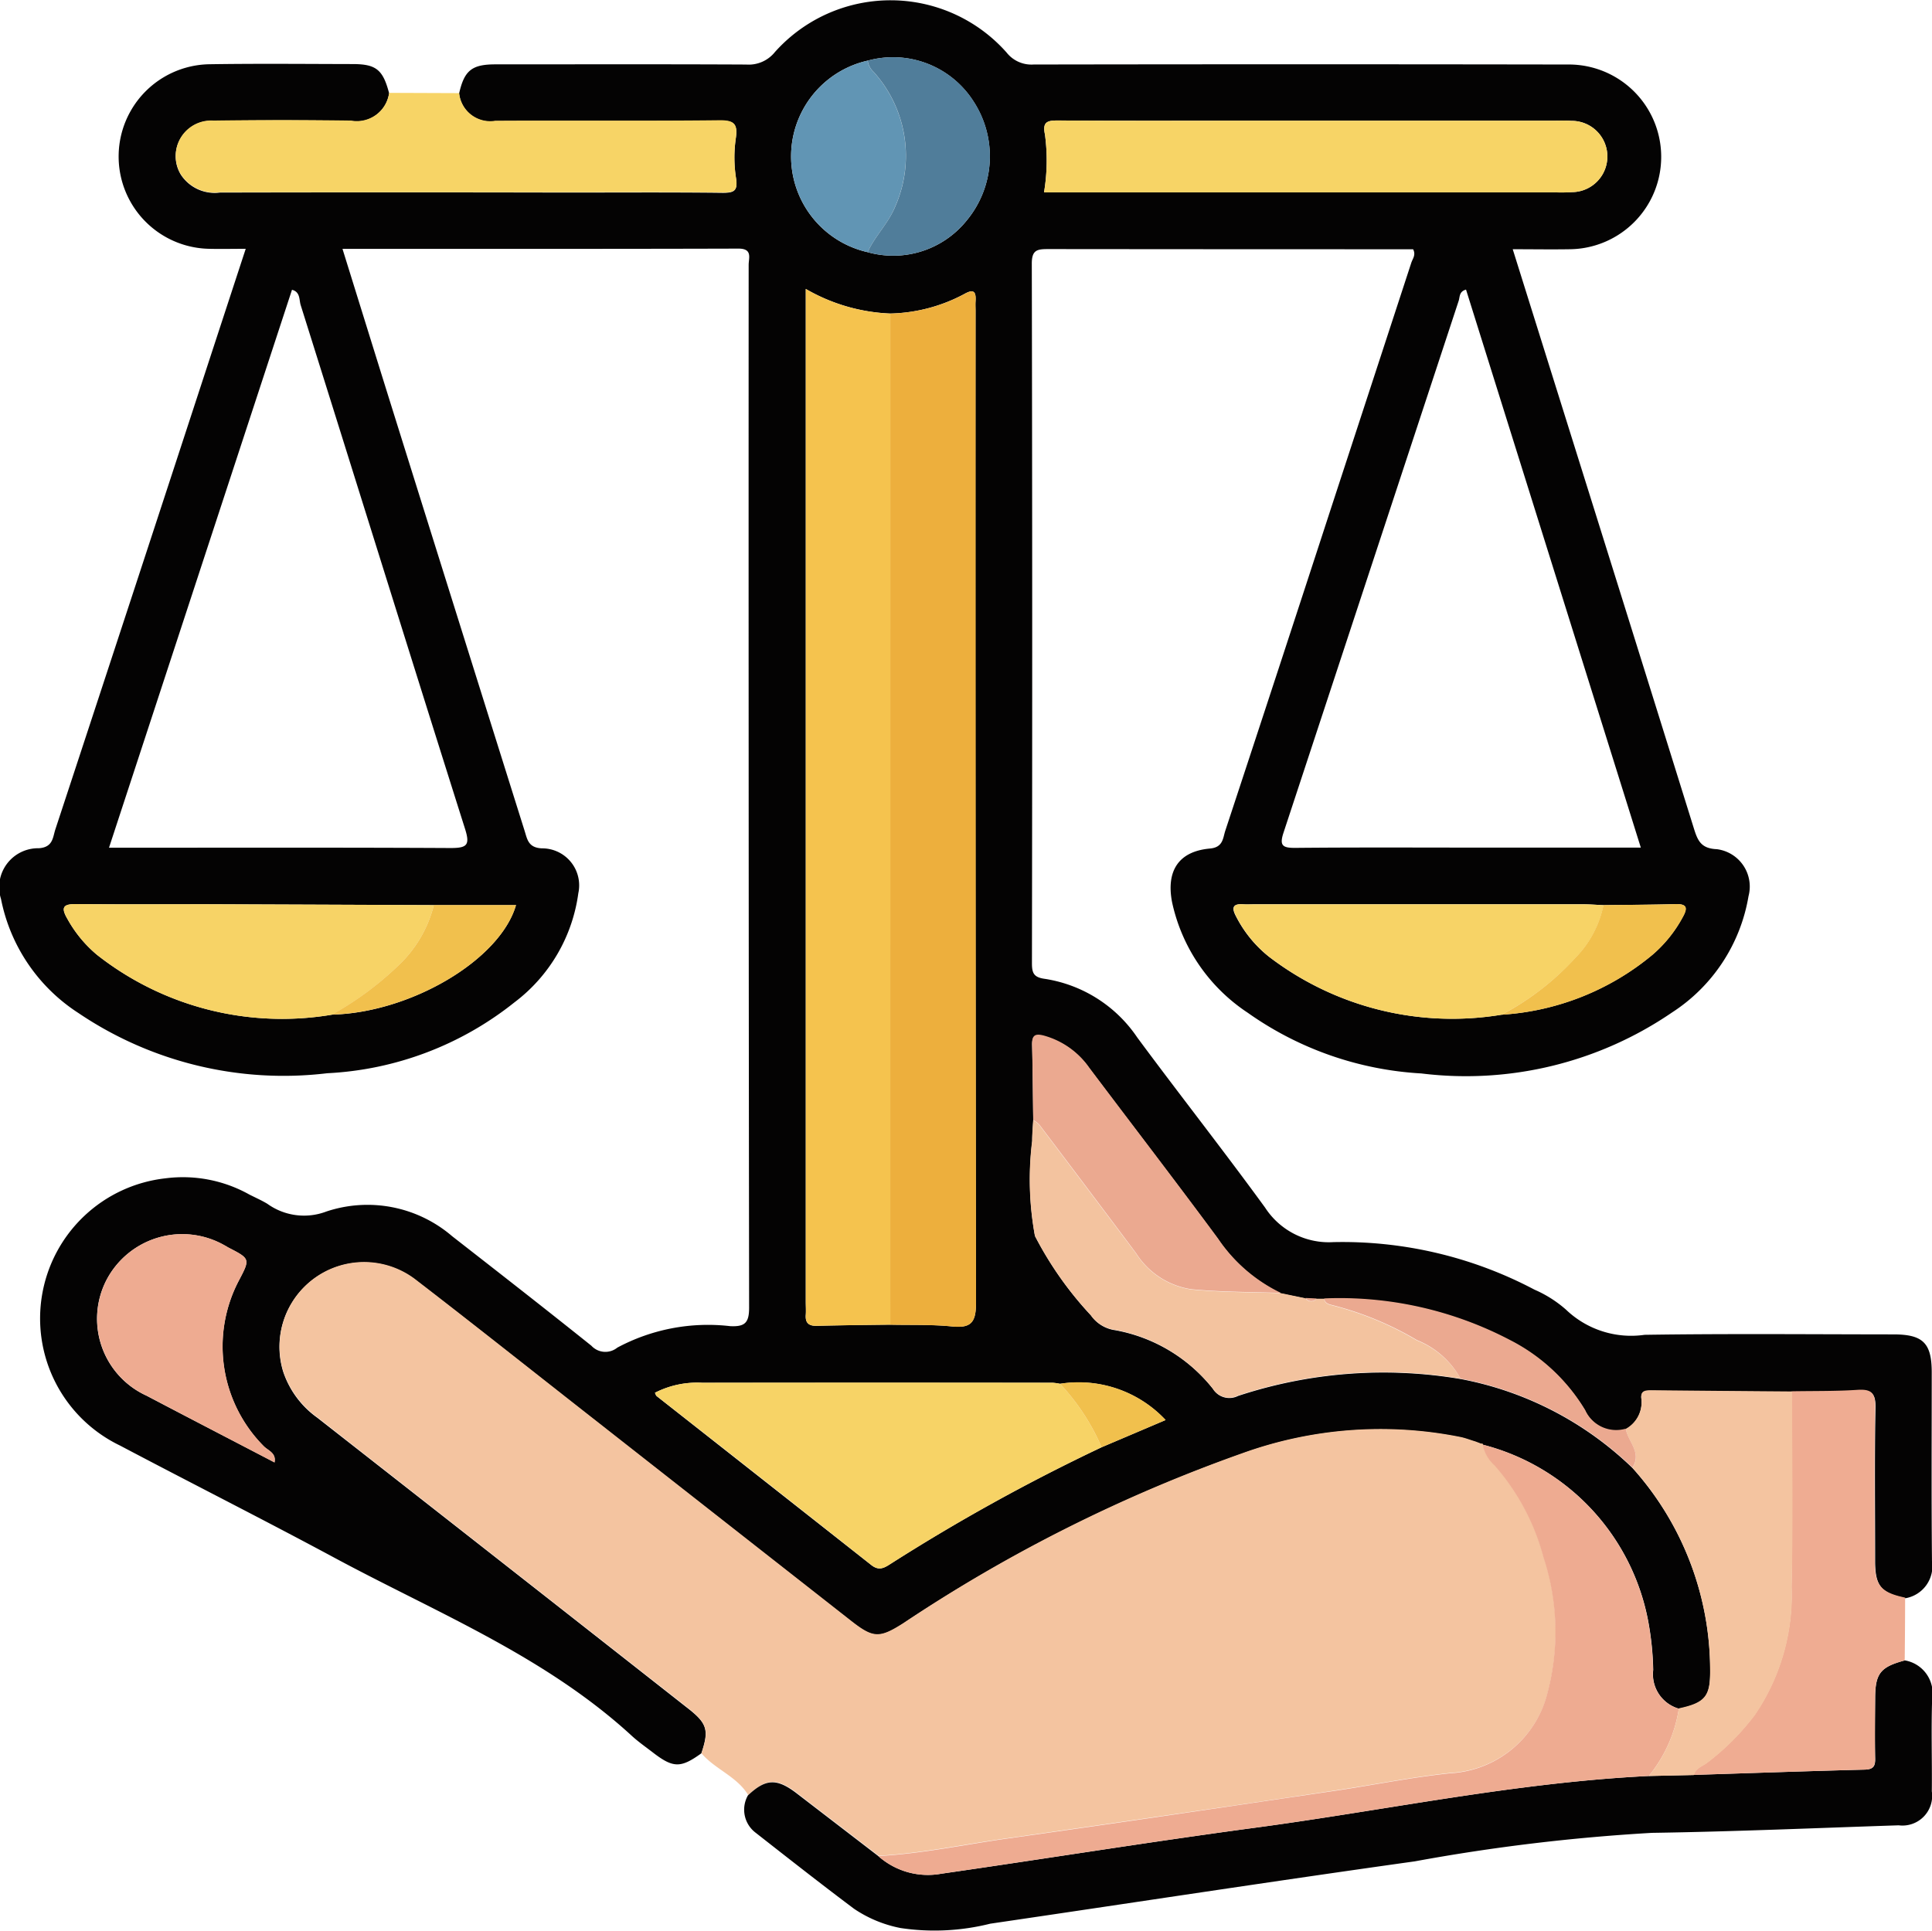 <svg id="Grupo_943493" data-name="Grupo 943493" xmlns="http://www.w3.org/2000/svg" width="65.07" height="65.049" viewBox="0 0 65.07 65.049">
  <path id="Trazado_621876" data-name="Trazado 621876" d="M1993.786,216.931c-.693.5-.946.5-1.627-.024-.234-.181-.479-.351-.7-.551-2.924-2.693-6.585-4.159-10.016-6.005-2.4-1.291-4.83-2.516-7.238-3.788a4.75,4.75,0,0,1,1.529-9,4.58,4.58,0,0,1,2.818.54c.206.106.423.2.619.319a2.115,2.115,0,0,0,1.986.259,4.376,4.376,0,0,1,4.237.832c1.568,1.223,3.137,2.446,4.689,3.689a.64.64,0,0,0,.874.063,6.472,6.472,0,0,1,3.8-.723c.5.025.639-.116.638-.625q-.022-17.56-.015-35.12c0-.237.14-.553-.348-.551-4.424.013-8.848.008-13.332.008.619,1.99,1.223,3.94,1.833,5.888q2.146,6.857,4.3,13.713c.092.292.124.571.584.593a1.246,1.246,0,0,1,1.226,1.511,5.531,5.531,0,0,1-2.157,3.681,10.966,10.966,0,0,1-6.3,2.383,12.338,12.338,0,0,1-8.387-2.033,5.937,5.937,0,0,1-2.6-3.837,1.311,1.311,0,0,1,1.274-1.709c.48-.033.468-.366.556-.634q2.633-8,5.247-16c.38-1.16.76-2.321,1.165-3.557-.444,0-.836.009-1.227,0a3.109,3.109,0,0,1,0-6.217c1.608-.025,3.218-.009,4.827-.006.793,0,1.022.19,1.229.981a1.1,1.1,0,0,1-1.286.933q-2.316-.037-4.632,0a1.193,1.193,0,0,0-1.094,1.815,1.361,1.361,0,0,0,1.31.6q5.806-.013,11.612,0c1.777,0,3.553-.012,5.33.009.391,0,.505-.075.444-.486a4.5,4.5,0,0,1-.011-1.325c.075-.492-.035-.629-.551-.624-2.516.028-5.033,0-7.55.018a1.053,1.053,0,0,1-1.214-.931c.175-.772.426-.98,1.222-.98,2.816,0,5.633-.008,8.449.006a1.131,1.131,0,0,0,.967-.423,5.221,5.221,0,0,1,7.8.017,1.065,1.065,0,0,0,.91.405q8.989-.015,17.977,0a3.111,3.111,0,1,1,.1,6.222c-.628.011-1.257,0-1.939,0l2.741,8.751q1.684,5.378,3.36,10.758c.129.415.243.678.774.7a1.269,1.269,0,0,1,1.066,1.584,5.808,5.808,0,0,1-2.577,3.917,12.293,12.293,0,0,1-8.443,2.053,11.2,11.2,0,0,1-5.848-2.046,5.966,5.966,0,0,1-2.548-3.73c-.2-1.052.225-1.707,1.279-1.8.445-.041.433-.352.515-.6q1.805-5.471,3.589-10.949,1.339-4.091,2.676-8.183c.044-.135.161-.261.061-.454h-.351q-5.971,0-11.942-.006c-.366,0-.551.027-.55.49q.025,11.782.005,23.564c0,.326.056.474.423.526a4.6,4.6,0,0,1,3.123,1.975c1.421,1.922,2.9,3.8,4.307,5.733a2.558,2.558,0,0,0,2.294,1.162,13.837,13.837,0,0,1,6.777,1.6,4.026,4.026,0,0,1,1.065.676,3.171,3.171,0,0,0,2.645.846c2.794-.042,5.589-.016,8.385-.014.992,0,1.286.293,1.286,1.279,0,2.117-.013,4.235.008,6.352a1.094,1.094,0,0,1-.892,1.256c-.82-.174-1.02-.411-1.022-1.239,0-1.727-.022-3.454.012-5.18.01-.492-.143-.608-.6-.579-.734.047-1.471.035-2.207.048q-2.369-.02-4.74-.041c-.213,0-.378.015-.335.3a1.028,1.028,0,0,1-.527,1,1.148,1.148,0,0,1-1.369-.629,6.283,6.283,0,0,0-2.512-2.349,12.379,12.379,0,0,0-6.279-1.409h-.25l-.378-.017-.824-.17a5.346,5.346,0,0,1-2.119-1.83c-1.428-1.933-2.894-3.838-4.339-5.758a2.756,2.756,0,0,0-1.513-1.075c-.321-.086-.42-.008-.412.311.021.842.026,1.684.038,2.527-.012.231-.035.462-.034.693a10.506,10.506,0,0,0,.093,3.2,11.93,11.93,0,0,0,1.882,2.669,1.194,1.194,0,0,0,.818.5,5.438,5.438,0,0,1,3.292,1.976.65.65,0,0,0,.846.238,15.6,15.6,0,0,1,7.5-.569,11.335,11.335,0,0,1,5.787,3,10.209,10.209,0,0,1,2.615,6.822c.008.876-.166,1.093-1.051,1.283a1.206,1.206,0,0,1-.868-1.307,10.03,10.03,0,0,0-.156-1.574,7.59,7.59,0,0,0-5.584-6.013l-.02-.027-.033.008-.2-.076c-.161-.049-.32-.111-.484-.147a13.7,13.7,0,0,0-7.373.545,51.55,51.55,0,0,0-11.412,5.722c-.8.512-1.013.5-1.752-.075q-4.521-3.544-9.04-7.091c-1.865-1.463-3.721-2.938-5.6-4.383a2.846,2.846,0,0,0-4.491,3.061,3.109,3.109,0,0,0,1.148,1.553q6.224,4.871,12.438,9.755C1993.986,215.918,1994.053,216.137,1993.786,216.931Zm5.6-57.016a3.307,3.307,0,0,0,0,6.451,3.179,3.179,0,0,0,3.343-1.074,3.385,3.385,0,0,0,.226-4A3.216,3.216,0,0,0,1999.389,159.915Zm24.78,28.446c-.232-.01-.463-.029-.7-.029q-5.521,0-11.042,0c-.127,0-.254.008-.38,0-.341-.024-.416.094-.254.4a4.131,4.131,0,0,0,1.114,1.367,10.153,10.153,0,0,0,7.825,1.953,8.8,8.8,0,0,0,5.091-2.021,4.46,4.46,0,0,0,1.024-1.279c.192-.347.085-.436-.274-.426C2025.775,188.35,2024.972,188.351,2024.169,188.361Zm-42.823,3.689c2.659-.069,5.665-1.843,6.2-3.689h-2.768q-3.643-.015-7.284-.029c-1.584,0-3.168.008-4.752-.007-.426,0-.54.093-.308.492a4.26,4.26,0,0,0,1,1.217A10.082,10.082,0,0,0,1981.346,192.05Zm24.521,12.435a1.786,1.786,0,0,0-.25-.035q-5.9,0-11.8,0a3.121,3.121,0,0,0-1.592.337c.021.042.031.09.061.114q3.612,2.842,7.223,5.686c.239.189.4.123.616-.014a64.777,64.777,0,0,1,7.141-3.95l2.158-.918A4.012,4.012,0,0,0,2005.867,204.485Zm-5.716-1.993c.7.016,1.4-.01,2.088.06.653.066.8-.159.8-.8q-.031-16.705-.015-33.41c0-.106-.007-.212,0-.318.022-.317-.05-.436-.382-.247a5.533,5.533,0,0,1-2.491.656,6.17,6.17,0,0,1-2.845-.829V201.72c0,.148.01.3,0,.445-.02.276.107.373.374.367C1998.5,202.511,1999.327,202.5,2000.151,202.492Zm19.393-34.865c-.237.066-.205.249-.247.376q-2.95,8.958-5.9,17.916c-.143.435-.035.517.4.513,2.054-.02,4.107-.009,6.16-.009h5.474Zm-45.705,18.8c3.887,0,7.7-.01,11.507.01.559,0,.659-.1.481-.657-1.858-5.874-3.685-11.757-5.533-17.634-.054-.173-.008-.442-.292-.512Zm31.49-22.076h17.219a5.672,5.672,0,0,0,.571-.008,1.2,1.2,0,0,0-.031-2.4c-.189-.016-.381-.006-.571-.006h-10.351c-2.117,0-4.233.007-6.35-.007-.362,0-.548.033-.454.471A6.54,6.54,0,0,1,2005.329,164.347Zm-25.917,42.785c.066-.323-.216-.4-.362-.548a4.766,4.766,0,0,1-.846-5.567c.392-.744.392-.744-.342-1.123-.038-.02-.072-.044-.11-.063a2.878,2.878,0,0,0-3.987,1.131,2.846,2.846,0,0,0,1.336,3.918C1976.529,205.636,1977.966,206.377,1979.412,207.132Z" transform="translate(-1970.165 -157.872)" fill="#040303"/>
  <path id="Trazado_621877" data-name="Trazado 621877" d="M2005.5,269.841c.267-.794.2-1.013-.5-1.565q-6.217-4.88-12.438-9.755a3.111,3.111,0,0,1-1.148-1.553,2.847,2.847,0,0,1,4.491-3.061c1.878,1.445,3.734,2.92,5.6,4.383q4.52,3.546,9.041,7.091c.739.579.947.587,1.752.075a51.543,51.543,0,0,1,11.412-5.722,13.7,13.7,0,0,1,7.373-.545c.164.036.323.1.484.147l.2.076.032-.008.02.027a1.255,1.255,0,0,0,.4.7,7.642,7.642,0,0,1,1.649,3.1,8.025,8.025,0,0,1,.138,4.547,3.573,3.573,0,0,1-3.276,2.723c-1.272.134-2.531.387-3.8.578q-2.71.408-5.422.8-2.836.414-5.673.818c-1.456.2-2.9.515-4.369.594l-2.747-2.111c-.671-.515-1.044-.5-1.645.067C2006.693,270.618,2005.958,270.38,2005.5,269.841Z" transform="translate(-1981.874 -210.782)" fill="#f4c4a0"/>
  <path id="Trazado_621878" data-name="Trazado 621878" d="M2026.562,287.969c.6-.567.974-.582,1.645-.067l2.747,2.111a2.512,2.512,0,0,0,2.12.594c3.531-.508,7.054-1.078,10.589-1.552,4.412-.592,8.781-1.522,13.242-1.74l1.518-.037c1.918-.061,3.837-.128,5.756-.178.283-.008.356-.109.35-.375-.015-.675-.007-1.351,0-2.026,0-.84.175-1.057,1-1.278a1.125,1.125,0,0,1,.918,1.3c-.035,1.036,0,2.073-.011,3.11a1,1,0,0,1-1.116,1.145c-2.77.091-5.54.212-8.31.254a64.745,64.745,0,0,0-7.988.96c-4.771.668-9.533,1.4-14.3,2.1a7.714,7.714,0,0,1-3.019.146,4.227,4.227,0,0,1-1.567-.649c-1.116-.837-2.215-1.7-3.311-2.559A.973.973,0,0,1,2026.562,287.969Z" transform="translate(-2001.372 -227.492)" fill="#040303"/>
  <path id="Trazado_621879" data-name="Trazado 621879" d="M1992.988,164.914a1.053,1.053,0,0,0,1.214.931c2.517-.014,5.034.01,7.55-.018.516-.006.627.132.552.624a4.492,4.492,0,0,0,.011,1.325c.062.41-.053.49-.444.486-1.776-.02-3.553-.009-5.33-.009q-5.806,0-11.612,0a1.361,1.361,0,0,1-1.31-.6,1.193,1.193,0,0,1,1.094-1.815q2.315-.031,4.632,0a1.1,1.1,0,0,0,1.286-.933Z" transform="translate(-1977.524 -161.777)" fill="#f7d466"/>
  <path id="Trazado_621880" data-name="Trazado 621880" d="M2105.332,272.076c-.823.221-.994.438-1,1.278,0,.675-.01,1.351,0,2.026.006.265-.066.367-.351.375-1.919.049-3.837.116-5.756.178.06-.236.291-.292.452-.416a8.337,8.337,0,0,0,1.6-1.606,7.165,7.165,0,0,0,1.24-4.3c.043-2.2.012-4.4.012-6.6.736-.013,1.473,0,2.207-.048.458-.029.611.086.6.579-.034,1.726-.016,3.453-.012,5.18,0,.829.2,1.066,1.022,1.239Q2105.344,271.02,2105.332,272.076Z" transform="translate(-2041.181 -216.147)" fill="#efac92"/>
  <path id="Trazado_621881" data-name="Trazado 621881" d="M2037.478,180.653a5.534,5.534,0,0,0,2.491-.656c.332-.189.4-.07.381.247-.007.106,0,.212,0,.318q0,16.705.015,33.411c0,.64-.146.865-.8.8-.691-.07-1.392-.044-2.088-.06Q2037.477,197.682,2037.478,180.653Z" transform="translate(-2007.492 -170.091)" fill="#edaf3d"/>
  <path id="Trazado_621882" data-name="Trazado 621882" d="M2033.933,180.552q0,17.029,0,34.057c-.824.012-1.648.019-2.472.039-.267.006-.394-.09-.374-.367.011-.147,0-.3,0-.445V179.723A6.169,6.169,0,0,0,2033.933,180.552Z" transform="translate(-2003.947 -169.989)" fill="#f5c34e"/>
  <path id="Trazado_621883" data-name="Trazado 621883" d="M2034.729,264.6a64.8,64.8,0,0,0-7.141,3.95c-.211.137-.377.2-.616.014q-3.6-2.853-7.223-5.686c-.03-.024-.04-.072-.061-.114a3.12,3.12,0,0,1,1.592-.337q5.9-.009,11.8,0a1.782,1.782,0,0,1,.25.035A7.39,7.39,0,0,1,2034.729,264.6Z" transform="translate(-1997.627 -215.851)" fill="#f7d366"/>
  <path id="Trazado_621884" data-name="Trazado 621884" d="M2062.521,278.253c-4.461.218-8.829,1.148-13.242,1.74-3.535.474-7.057,1.043-10.589,1.552a2.512,2.512,0,0,1-2.12-.594c1.472-.079,2.913-.389,4.369-.594q2.838-.4,5.673-.817,2.712-.4,5.422-.8c1.266-.191,2.525-.445,3.8-.578a3.573,3.573,0,0,0,3.277-2.723,8.027,8.027,0,0,0-.137-4.547,7.643,7.643,0,0,0-1.649-3.1,1.255,1.255,0,0,1-.4-.7,7.589,7.589,0,0,1,5.584,6.013,10.031,10.031,0,0,1,.156,1.574,1.206,1.206,0,0,0,.868,1.307A4.714,4.714,0,0,1,2062.521,278.253Z" transform="translate(-2006.989 -218.431)" fill="#eeab91"/>
  <path id="Trazado_621885" data-name="Trazado 621885" d="M2093.858,275.983a4.714,4.714,0,0,0,1.013-2.279c.885-.191,1.059-.407,1.051-1.283a10.207,10.207,0,0,0-2.615-6.822c.329-.506-.154-.873-.224-1.31a1.028,1.028,0,0,0,.527-1c-.043-.287.122-.3.335-.3q2.37.024,4.74.041c0,2.2.031,4.4-.013,6.6a7.165,7.165,0,0,1-1.239,4.3,8.341,8.341,0,0,1-1.6,1.606c-.161.124-.392.18-.452.416Z" transform="translate(-2038.326 -216.16)" fill="#f4c4a0"/>
  <path id="Trazado_621886" data-name="Trazado 621886" d="M2049.1,169.4a6.54,6.54,0,0,0,.032-1.949c-.094-.437.092-.474.454-.471,2.117.014,4.233.007,6.35.007h10.352c.19,0,.382-.01.571.006a1.2,1.2,0,0,1,.031,2.4,5.666,5.666,0,0,1-.571.008H2049.1Z" transform="translate(-2013.937 -162.921)" fill="#f7d466"/>
  <path id="Trazado_621887" data-name="Trazado 621887" d="M2062.533,251.273a15.6,15.6,0,0,0-7.5.569.65.65,0,0,1-.846-.238,5.44,5.44,0,0,0-3.293-1.976,1.194,1.194,0,0,1-.818-.5,11.928,11.928,0,0,1-1.881-2.669,10.507,10.507,0,0,1-.093-3.2c0-.231.021-.462.034-.693a.911.911,0,0,1,.2.149q1.635,2.165,3.264,4.337a2.676,2.676,0,0,0,1.854,1.215c1,.1,2.018.089,3.027.126l.824.17a.233.233,0,0,0,.378.017h.25c.029.147.129.19.267.222a10.81,10.81,0,0,1,2.86,1.182A2.917,2.917,0,0,1,2062.533,251.273Z" transform="translate(-2013.34 -204.833)" fill="#f3c39f"/>
  <path id="Trazado_621888" data-name="Trazado 621888" d="M1984.022,229.959a10.082,10.082,0,0,1-7.914-2.017,4.268,4.268,0,0,1-1-1.217c-.232-.4-.118-.5.308-.492,1.584.015,3.168,0,4.753.007q3.641.01,7.284.029a4.2,4.2,0,0,1-1.091,1.935A10.833,10.833,0,0,1,1984.022,229.959Z" transform="translate(-1972.841 -195.78)" fill="#f7d366"/>
  <path id="Trazado_621889" data-name="Trazado 621889" d="M2072.46,229.964a10.153,10.153,0,0,1-7.825-1.953,4.13,4.13,0,0,1-1.113-1.367c-.162-.309-.087-.426.254-.4.126.008.253,0,.38,0q5.521,0,11.041,0c.232,0,.463.019.7.029a3.551,3.551,0,0,1-.963,1.793A9.067,9.067,0,0,1,2072.46,229.964Z" transform="translate(-2021.889 -195.783)" fill="#f7d366"/>
  <path id="Trazado_621890" data-name="Trazado 621890" d="M1983.474,258.9c-1.446-.755-2.883-1.5-4.31-2.252a2.846,2.846,0,0,1-1.336-3.918,2.878,2.878,0,0,1,3.987-1.132c.038.019.072.044.11.063.733.379.733.379.342,1.123a4.766,4.766,0,0,0,.846,5.567C1983.258,258.5,1983.54,258.576,1983.474,258.9Z" transform="translate(-1974.227 -209.638)" fill="#eeab91"/>
  <path id="Trazado_621891" data-name="Trazado 621891" d="M2056.578,244.811c-1.009-.037-2.023-.028-3.027-.126a2.674,2.674,0,0,1-1.854-1.215q-1.626-2.172-3.264-4.337a.919.919,0,0,0-.2-.149c-.012-.842-.018-1.685-.038-2.527-.008-.319.091-.4.412-.311a2.757,2.757,0,0,1,1.513,1.075c1.445,1.92,2.911,3.825,4.339,5.758A5.346,5.346,0,0,0,2056.578,244.811Z" transform="translate(-2013.435 -201.26)" fill="#eba990"/>
  <path id="Trazado_621892" data-name="Trazado 621892" d="M2032.554,168.909a3.307,3.307,0,0,1,0-6.451.624.624,0,0,0,.2.379,4.224,4.224,0,0,1,.73,4.527C2033.255,167.939,2032.8,168.359,2032.554,168.909Z" transform="translate(-2003.332 -160.415)" fill="#6195b4"/>
  <path id="Trazado_621893" data-name="Trazado 621893" d="M2035.764,168.743c.25-.551.7-.971.933-1.545a4.224,4.224,0,0,0-.73-4.527.625.625,0,0,1-.2-.379,3.216,3.216,0,0,1,3.568,1.373,3.385,3.385,0,0,1-.226,4A3.178,3.178,0,0,1,2035.764,168.743Z" transform="translate(-2006.542 -160.249)" fill="#507d9a"/>
  <path id="Trazado_621894" data-name="Trazado 621894" d="M2074.872,258.754a2.916,2.916,0,0,0-1.47-1.3,10.813,10.813,0,0,0-2.861-1.182c-.138-.032-.238-.074-.267-.222a12.378,12.378,0,0,1,6.279,1.409,6.285,6.285,0,0,1,2.513,2.349,1.148,1.148,0,0,0,1.369.629c.07.438.553.8.224,1.31A11.336,11.336,0,0,0,2074.872,258.754Z" transform="translate(-2025.679 -212.314)" fill="#eba990"/>
  <path id="Trazado_621895" data-name="Trazado 621895" d="M2083.689,229.963a9.059,9.059,0,0,0,2.469-1.9,3.549,3.549,0,0,0,.963-1.793c.8-.01,1.606-.011,2.408-.034.36-.01.467.079.274.426a4.451,4.451,0,0,1-1.024,1.279A8.794,8.794,0,0,1,2083.689,229.963Z" transform="translate(-2033.117 -195.782)" fill="#f1c04d"/>
  <path id="Trazado_621896" data-name="Trazado 621896" d="M1995.263,230a10.845,10.845,0,0,0,2.341-1.754,4.2,4.2,0,0,0,1.091-1.935h2.768C2000.928,228.161,1997.922,229.934,1995.263,230Z" transform="translate(-1984.083 -195.825)" fill="#f1c04d"/>
  <path id="Trazado_621897" data-name="Trazado 621897" d="M2051.709,264.6a7.405,7.405,0,0,0-1.4-2.139,4.012,4.012,0,0,1,3.558,1.221Z" transform="translate(-2014.607 -215.851)" fill="#f1c04d"/>
  <path id="Trazado_621898" data-name="Trazado 621898" d="M2069.242,256.035a.233.233,0,0,1-.378-.017Z" transform="translate(-2024.896 -212.297)" fill="#eba990"/>
  <path id="Trazado_621899" data-name="Trazado 621899" d="M2081.9,266.943l-.2-.076Z" transform="translate(-2032.013 -218.313)" fill="#eeab91"/>
</svg>
